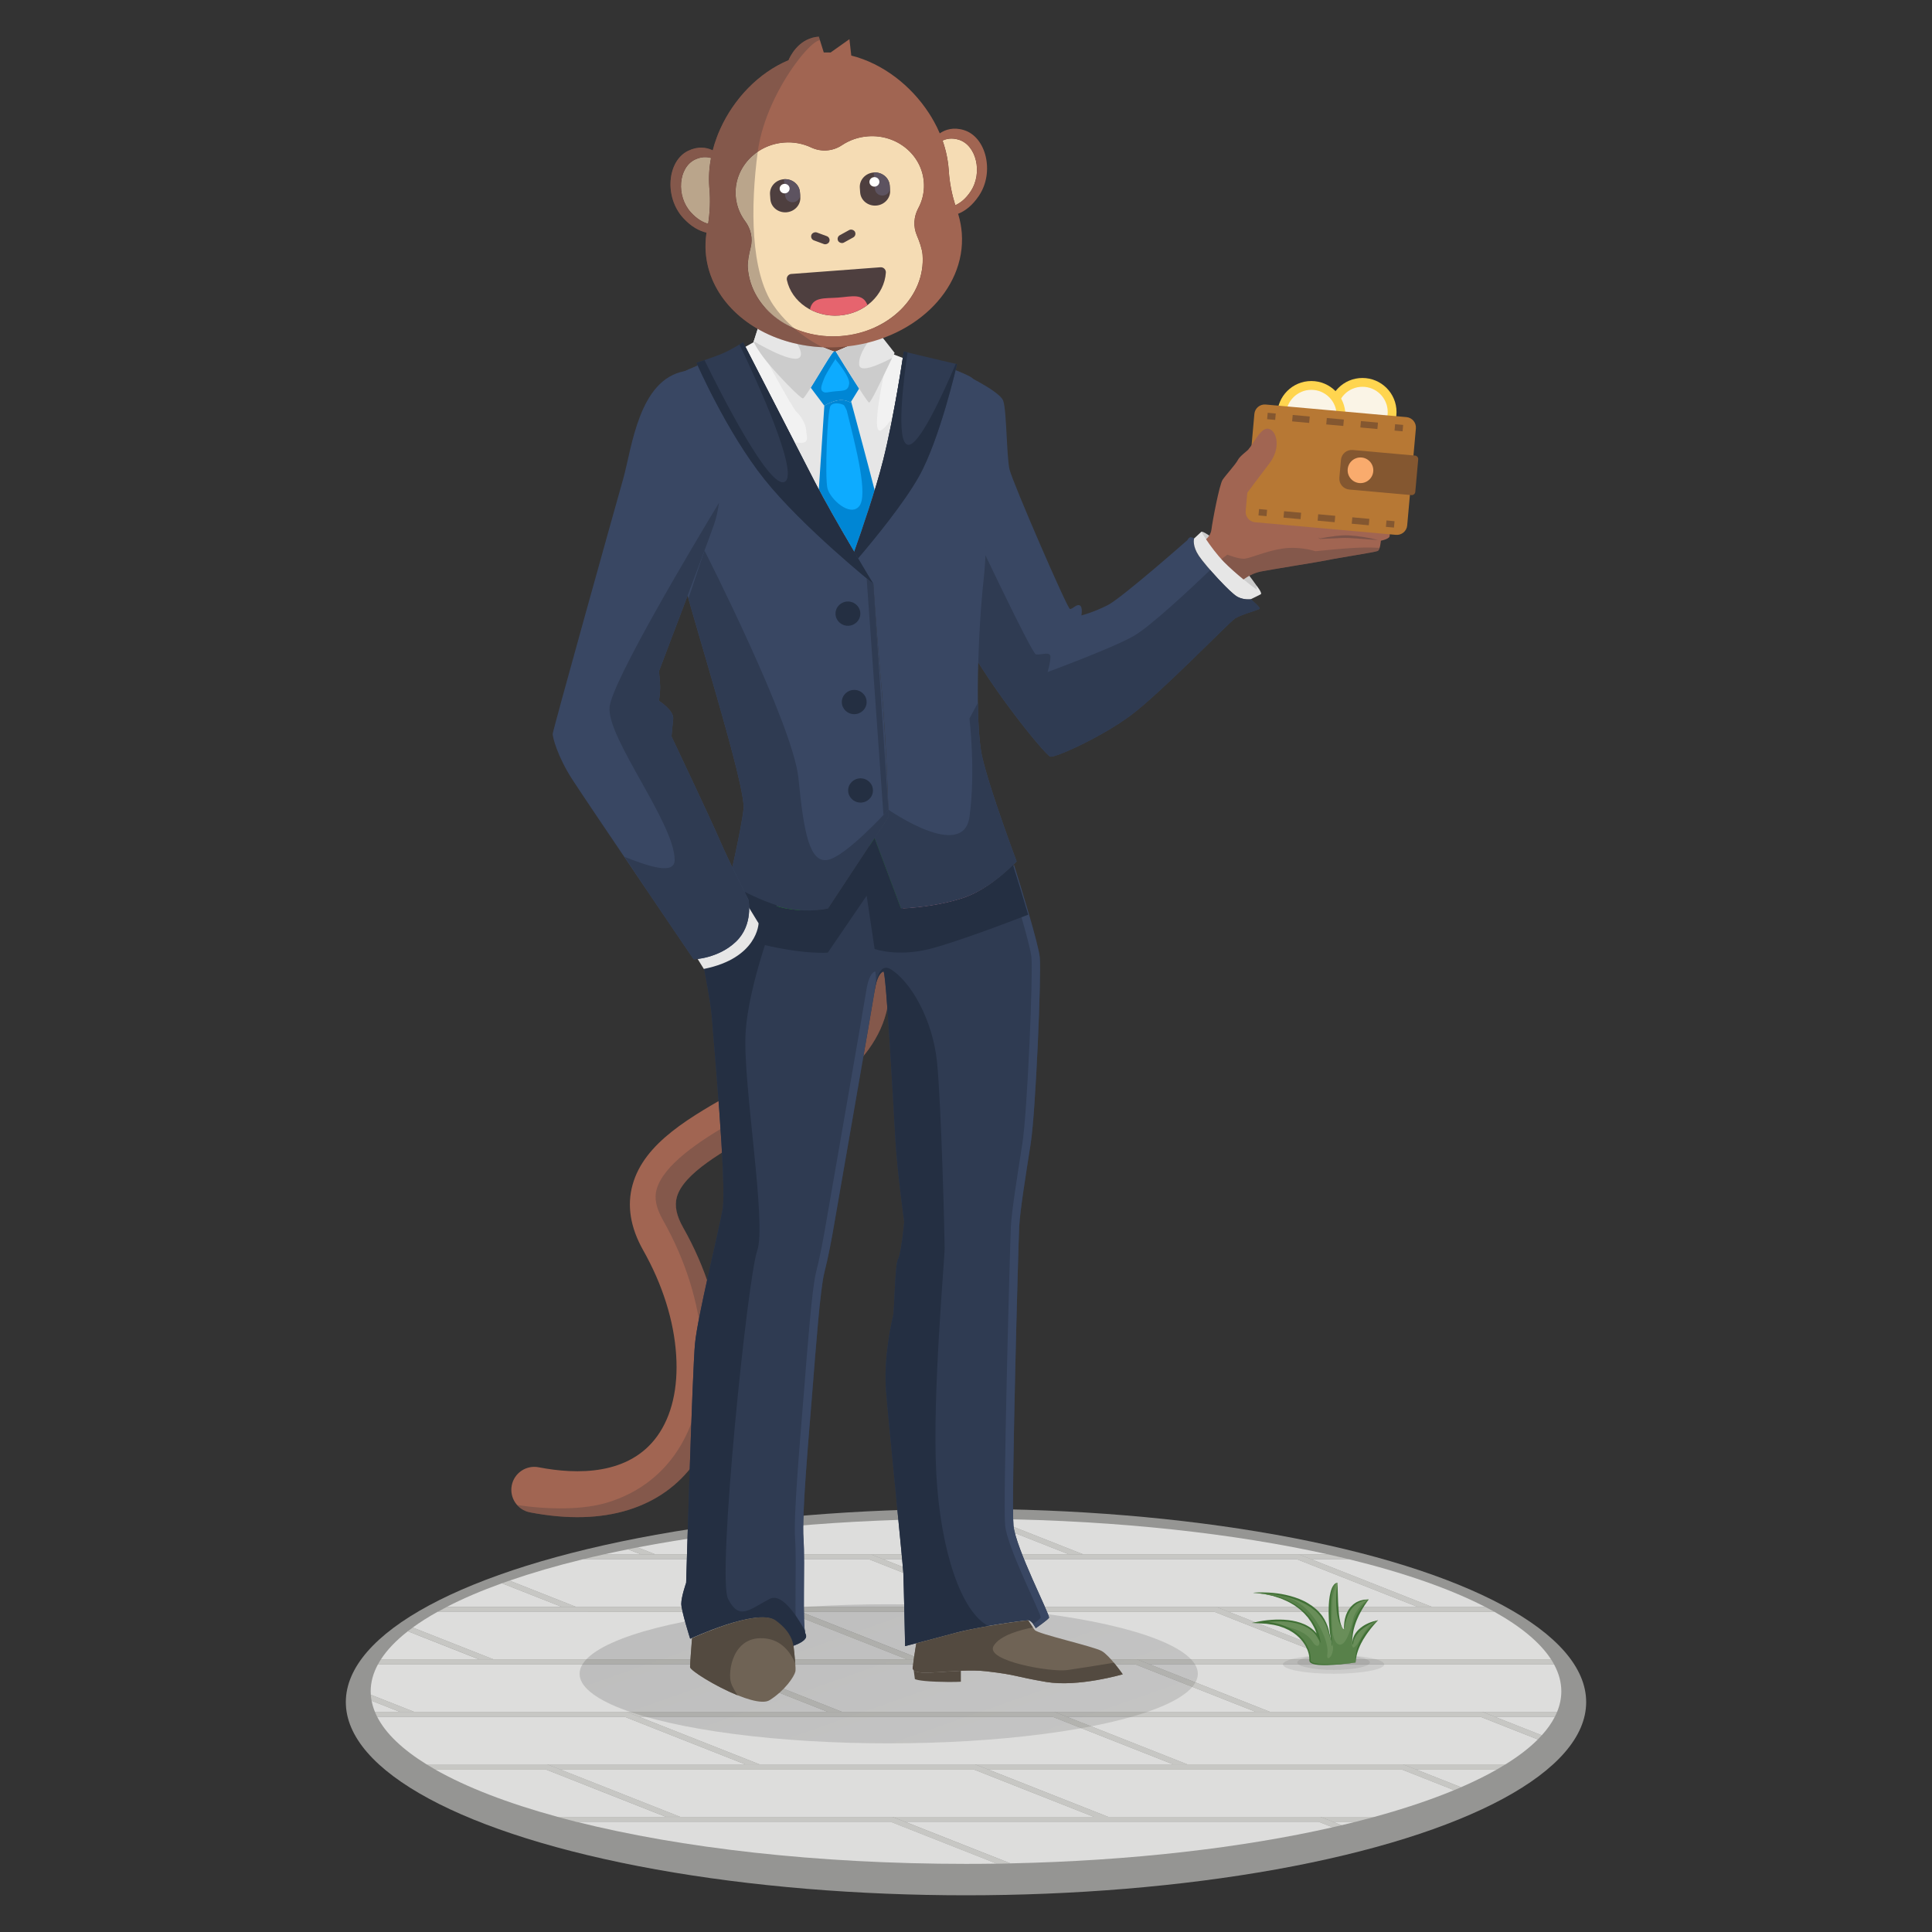 <?xml version="1.0" encoding="UTF-8"?><svg xmlns="http://www.w3.org/2000/svg" xmlns:xlink="http://www.w3.org/1999/xlink" viewBox="0 0 500 500"><rect x="0" y="0" width="500" height="500" fill="#333333" stroke="none"/><defs><style>.cls-1{fill:#959593;}.cls-2{fill:#fff;}.cls-3{fill:#394763;}.cls-4{fill:#0dabff;}.cls-5{fill:#faf4e6;}.cls-6{fill:#e6646e;}.cls-7{fill:#845730;}.cls-8,.cls-9,.cls-10{isolation:isolate;}.cls-11{fill:#698e59;}.cls-12,.cls-13{fill:#407035;}.cls-14{fill:#6f6355;}.cls-13{opacity:.4;}.cls-15{fill:#ff97b4;}.cls-16{fill:#242f42;}.cls-17{fill:#e6e6e6;}.cls-9{opacity:.35;}.cls-9,.cls-18,.cls-10{fill:#4e3f3f;}.cls-19{fill:#b77834;}.cls-20{fill:#5d5360;}.cls-21{fill:#ffd54f;}.cls-22{fill:#3a1616;}.cls-23{fill:#2f3b52;}.cls-24{fill:#f9ab6d;}.cls-25{fill:#a16552;}.cls-26{fill:#534a40;}.cls-27{fill:#ccc;}.cls-28{fill:#f5dcb4;}.cls-29{fill:#c7c7c4;}.cls-30{fill:#22b322;}.cls-31{fill:#794c3e;}.cls-32{fill:#0086d4;}.cls-33{fill:#353535;opacity:.1;}.cls-34{fill:url(#Naamloos_verloop_9);mix-blend-mode:multiply;opacity:.19;}.cls-35{fill:#f2f2f2;}.cls-36{fill:#dddddc;}.cls-10{opacity:.45;}</style><linearGradient id="Naamloos_verloop_9" x1="239.15" y1="459.17" x2="222.01" y2="410.48" gradientTransform="matrix(1, 0, 0, 1, 0, 0)" gradientUnits="userSpaceOnUse"><stop offset="0" stop-color="#575756"/><stop offset="1" stop-color="#3c3c3b"/></linearGradient></defs><g class="cls-8"><g id="Laag_1"><ellipse class="cls-1" cx="250" cy="440.5" rx="160.5" ry="50"/><g><polygon class="cls-36" points="293.78 430.72 241.69 430.72 237.97 430.72 237.97 430.72 186.75 430.72 217.94 443.03 272.88 443.03 324.97 443.03 293.78 430.72"/><polygon class="cls-36" points="263.08 417.14 259.36 417.14 207.27 417.14 238.46 429.44 290.55 429.44 294.27 429.44 345.49 429.44 314.3 417.14 263.08 417.14"/><polygon class="cls-36" points="366.87 415.86 335.68 403.55 283.6 403.55 279.87 403.55 228.65 403.55 232.66 405.13 259.84 415.86 366.87 415.86"/><path class="cls-36" d="M141.62,456.61h51.22l-16.73-6.6-14.46-5.71H97.61c2.21,4.34,6.58,8.47,12.77,12.31h31.23Z"/><path class="cls-36" d="M310.55,457.89h-54.94l31.19,12.31h68.92c7.65-2.09,14.55-4.41,20.6-6.91l-13.68-5.4h-52.09Z"/><polygon class="cls-36" points="251.88 457.89 199.8 457.89 196.08 457.89 144.85 457.89 159 463.47 176.04 470.2 227.27 470.2 230.99 470.2 283.07 470.2 251.88 457.89"/><path class="cls-36" d="M399.01,449.09c1.42-1.56,2.55-3.16,3.38-4.79h-15.52l12.14,4.79Z"/><path class="cls-36" d="M276.12,444.31l31.19,12.31h82.3c3.34-2.07,6.15-4.22,8.38-6.45l-14.84-5.86h-107.03Z"/><path class="cls-36" d="M290.03,471.47h-55.8l18.14,7.16,9.16,3.61c31.32-.67,60.03-4.05,83.35-9.34l-3.62-1.43h-51.22Z"/><path class="cls-36" d="M347.21,472.36c1.23-.29,2.44-.58,3.63-.88h-5.87l2.23,.88Z"/><path class="cls-36" d="M108.39,423.29l-2.85-1.12c-3,2.34-5.34,4.77-6.96,7.28h25.4l-15.59-6.15Z"/><path class="cls-36" d="M373.07,460.54l5.04,1.99c3.43-1.49,6.56-3.03,9.37-4.64h-21.12l6.72,2.65Z"/><path class="cls-36" d="M332.45,402.27h11.26c-24.2-5.38-54.06-8.73-86.56-9.16l23.21,9.16h52.09Z"/><path class="cls-36" d="M221.7,402.27h54.94l-23.31-9.2c-1.11,0-2.22-.01-3.33-.01-31.41,0-60.61,2.73-84.97,7.4l4.58,1.81h52.09Z"/><path class="cls-36" d="M162.54,400.96c-2.12,.42-4.21,.86-6.25,1.32h9.59l-3.34-1.32Z"/><path class="cls-36" d="M370.59,415.86h13.77c-9.11-4.69-21.06-8.86-35.18-12.31h-9.78l31.19,12.31Z"/><path class="cls-36" d="M348.73,430.72h-51.22l31.19,12.31h74.28c.71-1.74,1.09-3.51,1.09-5.31,0-2.38-.65-4.72-1.89-7h-53.45Z"/><path class="cls-36" d="M370.11,417.14h-52.08l31.19,12.31h52.2c-2.82-4.36-7.82-8.49-14.66-12.31h-16.64Z"/><path class="cls-36" d="M204.03,415.86h52.09l-24.76-9.77-6.43-2.54h-74.11c-6.86,1.67-13.2,3.52-18.96,5.51l17.23,6.8h54.94Z"/><path class="cls-36" d="M158.41,443.03h55.8l-31.19-12.31H97.82c-1.24,2.28-1.89,4.62-1.89,7,0,.3,.02,.59,.04,.88l11.22,4.43h51.22Z"/><path class="cls-36" d="M127.71,429.44h107.02l-9.56-3.77-21.63-8.54H113.25c-2.37,1.32-4.52,2.67-6.43,4.07l5.29,2.09,15.6,6.15Z"/><path class="cls-36" d="M230.5,471.47h-81.35c27.02,6.79,62.28,10.9,100.85,10.9,2.67,0,5.33-.02,7.96-.06l-5.31-2.1-22.15-8.74Z"/><path class="cls-36" d="M96.17,440.15c.18,.97,.47,1.93,.86,2.88h6.44l-7.3-2.88Z"/><path class="cls-36" d="M133.77,411.28l-3.88-1.53c-5.31,1.91-10.08,3.95-14.25,6.1h29.72l-11.59-4.57Z"/><path class="cls-36" d="M152.77,462.48l-11.64-4.59h-28.61c8.09,4.62,18.88,8.79,31.77,12.31h28.03l-19.55-7.71Z"/><polygon class="cls-36" points="252.36 456.61 303.59 456.61 282.52 448.3 272.4 444.3 221.17 444.3 217.45 444.3 165.37 444.3 189.75 453.92 196.56 456.61 248.65 456.61 252.36 456.61"/><path class="cls-29" d="M280.36,402.27h0l-23.21-9.16c-1.27-.02-2.54-.03-3.82-.04l23.31,9.2h3.72Z"/><polygon class="cls-29" points="169.61 402.27 165.03 400.47 165.03 400.47 169.61 402.27 169.61 402.27"/><path class="cls-29" d="M169.61,402.27l-4.58-1.81c-.83,.16-1.66,.32-2.49,.49l3.34,1.32h3.72Z"/><rect class="cls-29" x="351.28" y="392.94" width="0" height="33.53" transform="translate(-158.77 586.08) rotate(-68.47)"/><path class="cls-29" d="M370.59,415.86h0l-31.19-12.31h9.78c-1.79-.44-3.62-.86-5.48-1.28h-7.54l34.43,13.59Z"/><polygon class="cls-29" points="314.79 415.86 370.59 415.86 336.17 402.27 332.45 402.27 280.36 402.27 280.36 402.27 276.64 402.27 225.42 402.27 228.65 403.55 279.87 403.55 283.6 403.55 335.68 403.55 335.68 403.55 366.87 415.86 366.87 415.86 259.84 415.86 232.66 405.13 259.84 415.86 311.07 415.86 314.79 415.86"/><polygon class="cls-29" points="231.36 406.09 256.12 415.86 256.12 415.86 231.36 406.09"/><polygon class="cls-29" points="149.09 415.86 131.86 409.06 131.86 409.06 149.08 415.86 149.09 415.86"/><polygon class="cls-29" points="145.36 415.86 145.37 415.86 133.77 411.28 145.36 415.86"/><path class="cls-29" d="M169.12,403.55h55.81l6.43,2.54,24.76,9.77h3.72l-27.18-10.73-4.01-1.58-3.23-1.28h-69.12c-1.86,.41-3.68,.84-5.48,1.28h18.3Z"/><path class="cls-29" d="M145.37,415.86h3.72l-17.23-6.8c-.66,.23-1.32,.46-1.96,.69l3.88,1.53,11.59,4.57Z"/><rect class="cls-29" x="329.89" y="406.53" width="0" height="33.53" transform="translate(-184.94 574.77) rotate(-68.46)"/><path class="cls-29" d="M314.79,415.86l34.42,13.58h0l-31.19-12.31h68.72c-.77-.43-1.57-.85-2.38-1.28h-69.58Z"/><polygon class="cls-29" points="207.27 417.14 259.36 417.14 263.08 417.14 314.3 417.14 314.3 417.14 345.49 429.44 349.21 429.44 314.79 415.86 311.07 415.86 259.84 415.86 204.04 415.86 238.46 429.44 238.46 429.44 207.27 417.14"/><polygon class="cls-29" points="225.18 425.67 234.73 429.44 234.74 429.44 225.18 425.67"/><polygon class="cls-29" points="127.71 429.44 127.71 429.44 112.11 423.29 127.71 429.44"/><polygon class="cls-29" points="123.99 429.44 123.99 429.44 108.39 423.29 123.99 429.44"/><path class="cls-29" d="M152.32,417.14h51.22l21.63,8.54,9.56,3.77h3.72l-34.42-13.58H115.64c-.82,.42-1.62,.85-2.39,1.28h39.07Z"/><path class="cls-29" d="M123.99,429.44h3.72l-15.59-6.15-5.29-2.09c-.44,.32-.86,.64-1.28,.96l2.85,1.12,15.6,6.15Z"/><polygon class="cls-29" points="328.7 443.03 379.92 443.03 383.64 443.03 402.97 443.03 402.97 443.03 328.69 443.03 328.7 443.03"/><path class="cls-29" d="M349.21,429.44h-54.94l3.24,1.28h104.67c-.23-.43-.49-.85-.76-1.28h-52.2Z"/><polygon class="cls-29" points="186.75 430.72 237.97 430.72 237.97 430.72 241.69 430.72 293.78 430.72 324.97 443.03 272.88 443.03 272.89 443.03 328.7 443.03 328.69 443.03 297.51 430.72 294.27 429.44 290.55 429.44 238.46 429.44 238.46 429.44 234.74 429.44 234.73 429.44 183.51 429.44 217.94 443.03 217.94 443.03 186.75 430.72"/><path class="cls-29" d="M130.95,430.72h52.08l31.19,12.31h3.72l-34.43-13.59H98.59c-.27,.42-.53,.85-.76,1.28h33.12Z"/><path class="cls-29" d="M107.19,443.03h0l-11.22-4.43c.03,.52,.1,1.03,.19,1.54l7.3,2.88h3.72Z"/><polygon class="cls-29" points="383.15 444.31 397.99 450.16 397.99 450.16 383.15 444.31 383.15 444.31"/><path class="cls-29" d="M399.01,449.09h0l-12.14-4.79h15.52c.22-.42,.41-.85,.58-1.28h-19.33l15.37,6.06Z"/><polygon class="cls-29" points="272.4 444.3 282.52 448.3 272.4 444.3 272.4 444.3"/><path class="cls-29" d="M383.64,443.03h-110.75l34.42,13.58h0l-31.19-12.31h107.03l14.84,5.86c.35-.35,.69-.71,1.02-1.07l-15.37-6.06Z"/><polygon class="cls-29" points="161.65 444.3 176.11 450.01 161.65 444.3 161.65 444.3"/><polygon class="cls-29" points="217.45 444.3 221.17 444.3 272.4 444.3 272.4 444.3 282.52 448.3 303.59 456.61 307.31 456.61 272.89 443.03 272.88 443.03 217.94 443.03 217.94 443.03 214.22 443.03 162.14 443.03 189.75 453.92 165.37 444.3 217.45 444.3"/><path class="cls-29" d="M110.43,444.3h51.22l14.46,5.71,16.73,6.6h3.72l-6.81-2.69-27.61-10.9H97.03c.17,.43,.37,.85,.58,1.28h12.82Z"/><path class="cls-29" d="M373.07,460.54l-6.72-2.65h21.12c.74-.42,1.45-.85,2.14-1.28h-26.5l9.95,3.93Z"/><path class="cls-29" d="M363.12,456.61h-110.76l34.43,13.59h0l-31.19-12.31h107.03l13.68,5.4c.61-.25,1.21-.5,1.8-.76l-5.04-1.99-9.95-3.93Z"/><polygon class="cls-29" points="141.13 457.89 152.77 462.48 141.13 457.89 141.13 457.89"/><polygon class="cls-29" points="196.08 457.89 199.8 457.89 251.88 457.89 283.07 470.2 286.79 470.2 252.36 456.61 248.65 456.61 196.56 456.61 196.56 456.61 192.84 456.61 141.62 456.61 159 463.47 144.85 457.89 196.08 457.89"/><path class="cls-29" d="M141.13,457.89l11.64,4.59,19.55,7.71h3.72l-17.05-6.73-17.38-6.86h-31.23c.69,.43,1.4,.85,2.14,1.28h28.61Z"/><path class="cls-29" d="M347.21,472.36h0l-2.23-.88h5.87c1.65-.42,3.27-.84,4.87-1.28h-13.97l5.47,2.16Z"/><polygon class="cls-29" points="230.5 471.47 230.5 471.47 252.65 480.22 230.5 471.47"/><path class="cls-29" d="M341.74,470.2h-110.75l21.37,8.43-18.14-7.16h107.03l3.62,1.43c.79-.18,1.57-.36,2.34-.54l-5.47-2.16Z"/><path class="cls-29" d="M261.52,482.25l-9.16-3.61-21.37-8.43h-86.7c1.59,.43,3.21,.86,4.86,1.28h81.35l22.15,8.74,5.31,2.1c1.19-.02,2.37-.04,3.56-.07Z"/></g><g><g><path class="cls-33" d="M358.24,430.74c0,1.34-5.87,2.43-13.11,2.43s-13.11-1.09-13.11-2.43,5.87-2.43,13.11-2.43,13.11,1.09,13.11,2.43Z"/><path class="cls-33" d="M354.53,430.24c0,1.07-4.21,1.93-9.4,1.93s-9.4-.87-9.4-1.93,4.21-1.93,9.4-1.93,9.4,.87,9.4,1.93Z"/><path class="cls-11" d="M339,429.65c.26-2.73-2.42-9.56-13.11-9.79,0,0,11.91-2.58,15.45,4.22,0,0-1.62-11-17.02-11.87,0,0,16.44-1.06,19.42,9.59,.78,2.8,1.01,4.12,1.01,4.12,0,0-2.15-15.73,1.41-16.32,0,0-.85,10.57,1.77,12.21,0,0-.33-7.46,6.29-7.88,0,0-5.23,5.46-4.12,11.58,0,0-.47-4.08,6.55-6.21,0,0-6.08,5.1-5.83,10.96,0,0-12.02,1.63-11.81-.61Z"/><path class="cls-12" d="M350.81,430.26c-2.51,.35-5.04,.63-7.59,.68-.64,0-1.28,0-1.91-.05-.64-.06-1.28-.13-1.9-.43-.15-.08-.3-.19-.42-.34-.05-.09-.1-.18-.12-.27,0-.11-.02-.2-.02-.27v-.48l-.04-.45c-.08-.61-.25-1.21-.5-1.78-.24-.57-.53-1.13-.89-1.63-.34-.52-.76-.99-1.19-1.43-.23-.21-.45-.43-.69-.63l-.74-.56c-.25-.18-.53-.33-.79-.49-.26-.17-.54-.31-.83-.44-.28-.13-.56-.27-.85-.39l-.89-.31c-.58-.23-1.21-.32-1.81-.48-.61-.11-1.24-.19-1.86-.28l-1.88-.11-1.95-.11,1.9-.38c1.42-.28,2.85-.43,4.29-.48,1.44-.04,2.88,.03,4.31,.28,1.42,.26,2.83,.68,4.09,1.43,.32,.18,.62,.39,.91,.61,.29,.22,.56,.47,.82,.73,.25,.27,.5,.54,.7,.85,.23,.29,.4,.62,.58,.93l-.43,.14c-.08-.43-.19-.88-.35-1.31-.13-.44-.33-.85-.5-1.28-.21-.41-.39-.83-.64-1.22-.23-.4-.47-.79-.75-1.15l-.4-.56-.46-.52-.46-.52c-.16-.16-.34-.31-.5-.47-.34-.31-.66-.64-1.05-.9-.37-.27-.73-.56-1.12-.81l-1.2-.69c-.39-.24-.84-.39-1.25-.59-.42-.18-.84-.4-1.29-.52l-1.32-.43c-.44-.17-.9-.22-1.35-.33l-1.36-.29-2.77-.33,2.78,.24,1.38,.25c.46,.1,.93,.14,1.37,.29l1.35,.39c.46,.11,.88,.32,1.31,.49,.43,.19,.88,.33,1.29,.57l1.23,.69c.4,.24,.77,.54,1.16,.8,.4,.26,.73,.59,1.09,.9,.18,.16,.36,.31,.53,.47l.48,.52,.48,.52,.43,.56c.3,.37,.55,.77,.8,1.17,.26,.39,.45,.83,.68,1.24,.19,.43,.39,.87,.53,1.32,.16,.45,.28,.9,.38,1.39l.25,1.26-.67-1.12c-.18-.29-.34-.6-.55-.87-.19-.29-.43-.54-.66-.79-.25-.24-.5-.48-.78-.68-.27-.21-.56-.41-.86-.58-1.2-.7-2.56-1.11-3.94-1.35-1.38-.24-2.8-.3-4.21-.25-1.41,.04-2.82,.18-4.2,.45l-.05-.49,1.92,.12c.63,.1,1.27,.18,1.9,.3,.62,.17,1.26,.26,1.86,.5l.91,.32c.3,.12,.59,.27,.88,.41,.3,.13,.58,.28,.85,.46,.27,.17,.56,.32,.82,.52l.77,.59c.25,.21,.47,.44,.71,.67,.45,.46,.87,.96,1.22,1.51,.36,.54,.66,1.12,.9,1.72,.24,.6,.41,1.23,.49,1.88l.04,.5v.48c-.02,.18,0,.25,.06,.36,.08,.1,.19,.18,.31,.25,.53,.26,1.17,.35,1.79,.42,.63,.06,1.26,.09,1.89,.1,2.53,.02,5.07-.18,7.59-.46Z"/><path class="cls-12" d="M356.64,419.3s-.14,.15-.37,.4c-.24,.25-.56,.64-.95,1.09-.38,.46-.82,1-1.25,1.6-.23,.29-.43,.62-.65,.94-.22,.32-.42,.66-.63,.99-.19,.34-.39,.68-.56,1.03-.15,.35-.35,.68-.47,1.03-.12,.35-.29,.67-.37,.99-.09,.32-.21,.63-.26,.92-.05,.29-.11,.55-.17,.79-.04,.24-.05,.45-.07,.62-.04,.35-.06,.55-.06,.55,0,0-.01-.2-.04-.55,0-.18-.03-.39-.02-.64,.02-.24,.04-.52,.07-.83,.03-.31,.12-.62,.19-.97,.06-.35,.2-.69,.31-1.05,.11-.37,.29-.72,.45-1.09,.17-.36,.37-.71,.56-1.07,.22-.34,.43-.69,.66-1.01,.23-.32,.46-.64,.71-.93,.47-.59,.98-1.09,1.4-1.52,.87-.84,1.54-1.29,1.54-1.29Z"/><path class="cls-12" d="M350,424.91c.06,.2,.11,.4,.16,.6l-.13,.02c-.06-.42-.03-.84,.07-1.24,.08-.41,.26-.8,.44-1.17l.33-.53,.39-.49c.29-.3,.57-.61,.91-.85,.32-.27,.67-.48,1.02-.7,.17-.11,.37-.19,.55-.29,.18-.09,.37-.18,.56-.26l.58-.21c.19-.06,.38-.14,.58-.19,.4-.09,.79-.2,1.19-.28-.36,.18-.74,.34-1.1,.5l-1.07,.54-.51,.3c-.17,.1-.35,.19-.51,.3-.32,.23-.66,.43-.95,.69-.15,.13-.31,.24-.44,.38-.14,.14-.29,.27-.42,.41l-.38,.44-.33,.47c-.2,.33-.39,.67-.51,1.04-.13,.36-.23,.75-.25,1.14l-.13,.02c-.01-.2-.02-.41-.02-.62Z"/><path class="cls-12" d="M354.21,413.93s-.46,.61-1.07,1.55c-.31,.47-.64,1.04-.98,1.65-.34,.61-.67,1.28-.95,1.97-.13,.35-.3,.68-.4,1.03-.11,.35-.24,.68-.32,1.02-.09,.34-.19,.66-.24,.98-.05,.31-.13,.61-.15,.89-.02,.28-.06,.53-.09,.76,0,.23,0,.43-.01,.59-.01,.33-.02,.52-.02,.52,0,0-.03-.19-.08-.52-.02-.17-.05-.37-.08-.6,0-.23-.02-.5-.01-.78-.01-.29,.03-.6,.06-.93,.02-.33,.08-.67,.16-1.03,.07-.36,.17-.71,.29-1.07,.1-.37,.26-.72,.39-1.08,.3-.71,.65-1.39,1.04-2,.37-.61,.78-1.14,1.14-1.59,.72-.89,1.31-1.38,1.31-1.38Z"/><path class="cls-12" d="M347.5,421.44c.14,.13,.3,.24,.45,.33l-.08,.05c-.05-.47-.06-.95-.01-1.42,.03-.48,.1-.95,.2-1.42,.05-.24,.12-.47,.19-.69,.06-.23,.15-.46,.25-.68,.1-.22,.19-.45,.32-.65,.13-.21,.22-.43,.38-.62,.15-.19,.3-.39,.45-.57l.53-.51c.18-.17,.4-.28,.59-.43,.19-.15,.42-.25,.64-.34,.23-.09,.44-.21,.67-.27l.7-.17c.23-.06,.47-.06,.71-.08,.24-.01,.47-.02,.71-.03-.23,.06-.46,.11-.69,.16-.23,.05-.46,.08-.67,.18l-.65,.23c-.22,.08-.4,.21-.61,.31l-.3,.16-.27,.2c-.17,.14-.37,.26-.53,.42l-.47,.48c-.14,.17-.27,.36-.41,.54-.14,.17-.24,.38-.36,.57-.12,.19-.21,.4-.31,.6-.1,.2-.19,.41-.26,.63-.08,.21-.16,.43-.22,.65-.14,.44-.25,.89-.33,1.34-.07,.46-.15,.92-.18,1.38v.11l-.08-.06c-.16-.13-.28-.27-.39-.42Z"/><path class="cls-12" d="M346.14,409.74s.03,.75,.06,1.87c.02,.56,.03,1.21,.06,1.91,.03,.7,.04,1.44,.1,2.18,.03,.74,.11,1.48,.18,2.17,.09,.68,.17,1.33,.31,1.86,.08,.26,.12,.52,.2,.72,.08,.21,.13,.4,.21,.54,.16,.29,.25,.45,.25,.45,0,0-.12-.14-.33-.4-.11-.13-.19-.31-.31-.52-.13-.2-.2-.45-.31-.72-.11-.27-.17-.57-.27-.88-.08-.32-.15-.65-.22-1-.05-.35-.12-.71-.15-1.08-.04-.37-.08-.75-.09-1.12-.04-.75-.05-1.5-.03-2.21,.01-.7,.07-1.36,.11-1.92,.1-1.12,.24-1.86,.24-1.86Z"/><path class="cls-12" d="M344.56,425.03l.24,.88-.11,.02c-.27-1.4-.44-2.81-.6-4.23-.14-1.42-.23-2.84-.24-4.27,0-1.43,.03-2.86,.27-4.28,.06-.35,.13-.71,.22-1.06,.09-.35,.19-.7,.33-1.03,.13-.34,.33-.65,.56-.94,.25-.27,.57-.49,.93-.53h.01l-.02,.15v-.14h.01c-.35,.11-.61,.34-.82,.61-.19,.29-.34,.6-.43,.94-.11,.33-.19,.67-.25,1.01-.07,.34-.11,.69-.15,1.04-.14,1.4-.16,2.81-.14,4.22,.02,1.41,.08,2.83,.16,4.24,.06,1.42,.18,2.83,.27,4.25l-.11,.02-.13-.9Z"/><path class="cls-12" d="M324.32,412.21s1.66-.2,4.17-.04c1.25,.08,2.71,.23,4.25,.58,1.54,.34,3.16,.84,4.68,1.58,.76,.37,1.48,.82,2.17,1.3,.66,.51,1.3,1.03,1.83,1.63,.28,.28,.51,.61,.75,.9,.21,.32,.42,.63,.6,.94,.35,.64,.63,1.27,.84,1.87,.09,.3,.19,.59,.26,.87,.06,.28,.12,.54,.17,.79,.11,.5,.2,.93,.28,1.29,.15,.71,.23,1.12,.23,1.12,0,0-.12-.4-.33-1.1-.1-.35-.23-.77-.37-1.26-.14-.49-.3-1.03-.52-1.61-.22-.57-.52-1.17-.88-1.77-.38-.59-.83-1.18-1.36-1.73-.51-.57-1.14-1.06-1.78-1.54-.67-.45-1.37-.88-2.11-1.22-1.47-.73-3.05-1.25-4.55-1.6-1.51-.36-2.94-.6-4.18-.73-2.47-.28-4.15-.25-4.15-.25Z"/></g><path class="cls-13" d="M339,429.65c-.21,2.23,11.81,.61,11.81,.61-.25-5.86,5.83-10.96,5.83-10.96-2.34,.94-3.76,3.4-4.79,5.22-1.03,1.82-1.74,2.31-1.9,1.4-.15-.84-.14-1.62,0-2.34,.1-5.29,4.27-9.64,4.27-9.64-.03,0-.05,0-.08,0-1.68,.9-3.54,3.3-3.92,4.98-.6,2.63-2.07,7.88-4.08,6.48-2.01-1.4-1.36-8.4-1.36-10.68,0-1.74,.73-4.04,1.08-5.02-2.46,1.11-1.74,10.48-1.32,14.45,.14,.59,.25,1.09,.35,1.45,.65,2.52-1.8,5.18-1.36,2.31,.44-2.87-2.61-9.98-7.56-13.16-3.13-2.01-8.13-2.46-11.38-2.52,15.16,.98,16.76,11.85,16.76,11.85-.11-.21-.22-.4-.34-.59,1.05,2.32-.02,3.51-1.45,1.21-1.37-2.2-4.86-3.55-9.14-4.26,6.95,1.73,8.81,6.93,8.59,9.22Z"/></g></g><g id="Laag_2"><ellipse class="cls-34" cx="230" cy="433.18" rx="80" ry="18"/><g><g><path class="cls-25" d="M229.95,251.8c-.42-3.15-1.36-6.4-2.82-9.74-1.32-3.01-4.82-4.38-7.83-3.06-3.01,1.32-4.38,4.82-3.06,7.83,3.42,7.81,2.68,13.65-2.47,19.54-5.16,5.91-13.97,10.83-22.48,15.59-12.61,7.05-24.52,13.71-27.57,24.63-1.51,5.38-.59,11.08,2.72,16.95,5.02,8.88,7.98,18.26,8.55,27.14,.56,8.5-1.14,15.76-4.89,20.98-7.31,10.16-20.73,10-30.7,8.07-3.22-.62-6.34,1.48-6.96,4.7-.62,3.22,1.48,6.34,4.7,6.96,9.63,1.86,18.22,1.65,25.53-.64,7.13-2.23,12.87-6.32,17.08-12.16,5.39-7.49,7.84-17.41,7.11-28.7-.69-10.65-4.18-21.79-10.07-32.21-1.73-3.05-2.26-5.63-1.62-7.89,1.73-6.16,12-11.91,21.93-17.46,9.39-5.25,19.11-10.69,25.62-18.15,5.89-6.74,8.3-14.24,7.22-22.39Z"/><path class="cls-9" d="M137.15,391.39c-1.33-.26-2.46-.94-3.3-1.88,8.28,1.21,17.12,1.29,23.58-.73,7.13-2.23,12.87-6.32,17.08-12.16,5.39-7.49,7.84-17.41,7.11-28.7-.69-10.65-4.18-21.79-10.07-32.21-1.73-3.05-2.26-5.63-1.62-7.89,1.73-6.16,10.6-12.39,20.54-17.94,9.39-5.25,19.11-10.69,25.62-18.15,5.89-6.74,8.3-14.24,7.22-22.39-.42-3.15-1.36-6.4-2.82-9.74-.13-.31-.3-.59-.47-.86,2.83-.84,5.91,.54,7.12,3.31,1.46,3.34,2.4,6.59,2.82,9.74,1.08,8.15-1.34,15.65-7.22,22.39-6.52,7.46-16.23,12.89-25.62,18.15-9.93,5.56-20.21,11.3-21.93,17.46-.63,2.26-.1,4.84,1.62,7.89,5.89,10.42,9.37,21.56,10.07,32.21,.74,11.29-1.72,21.21-7.11,28.7-4.2,5.84-9.95,9.93-17.08,12.16-7.32,2.29-15.91,2.5-25.53,.64Z"/><rect class="cls-31" x="203.31" y="84.08" width="23.13" height="9.91" transform="translate(429.75 178.07) rotate(-180)"/><path class="cls-27" d="M325.06,151.36c-6.34-9.07-13.6-14.25-14.17-13.73s3.13,8.58,13.68,15.1l1.1,.31-.61-1.68Z"/><path class="cls-3" d="M249.55,103.55s.54-5.42-.16-6.72c-.17-.32-.8-.22-1.9-.96h0s11.24,5.18,12.15,7.87c.91,2.69,.84,14.4,1.63,17.75,.79,3.36,14.94,35.98,15.62,36.1s1.66-1.31,2.53-.93c.87,.38,.45,2.61,.45,2.61,0,0,3.21-.81,6.86-2.69,3.65-1.88,20.56-16.79,20.56-16.79,0,0,.45-.84,.91-.76s.83,.26,.83,.26c0,0-.58,1.85,1.21,4.53,1.8,2.67,8.25,9.74,10.02,10.63,1.78,.89,3.42,.61,3.42,.61,0,0,2.59,2.19,2.3,2.48-.29,.29-4.88,1.54-6.35,2.49-1.47,.94-19.12,19.18-26.86,24.98-7.74,5.8-19.61,11.05-20.92,10.81s-18.59-21.52-23.99-34.2c-2.16-5.07-4.16-8.74-5.8-11.34,.13-.46,.27-.91,.4-1.35,3.7-12.21,5.92-27.9,7.07-45.39Z"/><path class="cls-17" d="M320.28,154.46c-1.78-.89-8.23-7.96-10.02-10.63-1.65-2.46-1.3-4.2-1.23-4.47l1.86-1.72s2.76,4.59,5.88,7.77c3.11,3.18,8.44,7.28,8.47,7.11s-.18-1.15-.18-1.15c0,0,1.72,2.12,1.23,2.42-.23,.14-1.42,.72-2.62,1.3-.2,.03-1.72,.22-3.38-.61Z"/><path class="cls-25" d="M312.13,139.56c.47-.42,1.24-1.27,1.4-2.57,.22-1.9,2.03-11.57,2.89-12.84,.86-1.27,3.22-3.78,3.97-5.15,.74-1.38,3.13-2.59,3.96-4.16,.83-1.58,1.86-4.54,2.38-4.49,.52,.05,3.04,2.87,2.98,5.31-.06,2.45-1.73,5.47-2.81,6.52-1.08,1.06-2.26,2.66-1.97,3.7,.29,1.04,12.41-.46,15.92-1.05,3.51-.58,11.39,2.11,12.81,3.06,1.41,.94,1.81,2.39,1.81,2.39,0,0,3.34,.34,4.68,1.87,1.35,1.53-1.02,3.31-1.02,3.31,0,0,.93,3.01,.36,3.6-.57,.59-2.12,.87-2.12,.87,0,0-.17,2.34-.81,2.66-.63,.32-10.77,1.87-12.71,2.31-1.93,.43-14.4,2.39-17.52,3-1.9,.37-3.52,1.34-4.51,2.05-1.66-1.36-3.59-3.04-5.05-4.53-1.83-1.87-3.54-4.22-4.63-5.85Z"/><g><path class="cls-10" d="M345.36,138.74c1.25-.13,2.52-.26,3.8-.18,2.53,.16,5.02,.57,7.47,1.19-2.52-.12-5.02-.39-7.5-.51-1.23-.07-2.47,.02-3.72,.08l-3.76,.16h-.05l-.51-.42,.56,.29c1.23-.26,2.47-.43,3.72-.59Z"/><path class="cls-10" d="M349.19,133.79c3.21,.03,6.36,.67,9.35,1.68-3.12-.52-6.24-1.01-9.35-1.01-3.11,.07-6.25,.44-9.37,.87h-.05l-.37-.47,.42,.36c3.04-.85,6.18-1.38,9.37-1.44Z"/><path class="cls-10" d="M342.26,130.08l-4.15,.3c1.34-.36,2.71-.62,4.09-.82,1.37-.22,2.81-.27,4.2-.18,2.78,.17,5.53,.49,8.27,1.01-2.78,0-5.55-.19-8.31-.34-1.38-.1-2.72-.07-4.1,.02Z"/></g><path class="cls-9" d="M317.65,143.54s2.97,1.22,4.54,1.04c1.56-.18,5.56-2,9.79-2.62,4.24-.62,8.13,.59,8.44,.7,0,0,7.48-.8,11.56-.93,1.96-.06,3.72-.02,5.04,.05-.12,.38-.27,.7-.47,.8-.63,.32-10.77,1.87-12.71,2.31-1.93,.43-14.4,2.39-17.52,3-1.9,.37-3.52,1.34-4.51,2.05-1.66-1.36-3.59-3.04-5.05-4.53-.22-.23-.43-.48-.65-.72l1.54-1.15Z"/><path class="cls-23" d="M247.88,161.63c-2.16-5.07-4.16-8.74-5.8-11.34,.13-.46,.27-.91,.4-1.35,1.94-6.42,3.47-13.8,4.66-21.89,5.61,11.95,19.89,42.14,20.97,42.31,1.34,.22,3.76-.93,3.74,.67-.02,1.59-.73,3.89-.73,3.89,0,0,16.3-5.99,22.15-9.25,4.34-2.43,14.81-12.25,19.93-17.15,2.58,2.97,5.88,6.35,7.08,6.95,1.78,.89,3.42,.61,3.42,.61,0,0,2.59,2.19,2.3,2.48-.29,.29-4.88,1.54-6.35,2.49-1.47,.94-19.12,19.18-26.86,24.98-7.74,5.8-19.61,11.05-20.92,10.81s-18.59-21.52-23.99-34.2Z"/><path class="cls-35" d="M192.91,89.75l2.07-1.16,2.86-8.59,14.87,10.97h3.61l10.31-4.43,4.73,5.22,2.3,.88c-.69,4.48-2.72,17.08-5.12,26.59-1.97,7.79-5.38,17.76-7.45,23.61-3.31-5.6-7.53-12.92-10.23-18.18-4.36-8.5-15.27-29.72-17.94-34.9Z"/><path class="cls-17" d="M208.63,111.42c0-1.68-1.63-4.15-2.53-4.86-.91-.71-8.73-15.23-8.73-15.23l17.9,7.98,14.7-7.98s-4.5,18.93-2.51,20.08c.62,.36,1.96-1.11,3.51-3.3-.73,3.75-1.56,7.64-2.43,11.11-1.97,7.79-5.38,17.76-7.45,23.61-3.31-5.6-7.53-12.92-10.23-18.18-1.3-2.53-3.18-6.19-5.25-10.22,4.46,.93,3.03-1.56,3.03-3.01Z"/><path class="cls-3" d="M226.02,151.1s-15.98-21.25-23.17-33.23c-7.18-11.98-13.27-26.9-13.27-26.9,0,0-16.38,6.1-17.08,7.91-.69,1.81-4.17,19.67,1.62,41.6,5.79,21.93,19,63.08,18.3,68.95-.69,5.88-3.94,19.6-3.94,19.6,0,0,8.8,4.97,15.06,6.1,6.25,1.13,10.76,0,10.76,0l15.65-23.74s-.46-18.24-1.85-33.84c-1.39-15.6-2.09-26.45-2.09-26.45Z"/><path class="cls-3" d="M228.11,177.56c-1.39-15.6-2.09-26.45-2.09-26.45,0,0-2.02-2.69-4.94-6.68,2.7-5.04,7.89-14.8,11.2-21.58,4.63-9.5,6.8-30.07,6.8-30.07,0,0,11.73,4.01,12.66,5.17,.93,1.16,1.39,6.58,1.39,6.58,2.08,17.41,2.78,33.23,1.39,45.89-1.39,12.66-2.29,36.85-.33,45.44,1.96,8.59,8.91,27.06,8.91,27.06,0,0-6.26,7.01-13.9,9.49-7.64,2.49-15.99,2.71-15.99,2.71l-6.85-18.26,3.61-5.48s-.46-18.24-1.85-33.84Z"/><path class="cls-23" d="M177.58,409.62s1.61-54.96,2.3-61.97c.69-7.01,5.98-28.35,7.13-34.56,1.15-6.22-2.51-45.62-2.74-49.47-.23-3.84-2.3-14.24-2.3-14.24,0,0,3.65-13.09,8.67-19.63,2.67,1.42,8.88,4.52,13.62,5.39,6.21,1.13,10.68,0,10.68,0l15.53-23.74-3.58,5.48,6.8,18.26s8.28-.23,15.86-2.71c5.88-1.93,10.92-6.56,12.89-8.55,1.95,6.24,6.29,20.4,6.65,23.81,.46,4.41-1.05,39.97-2.32,48.11-1.26,8.14-2.76,17.3-2.99,21.59-.23,4.29-2.07,71.55-1.49,77.43,.57,5.88,9.54,23.29,9.2,23.85-.34,.57-3.43,2.71-3.43,2.71,0,0-1.05-2.03-1.97-2.03s-12.76,1.58-18.62,3.17c-5.86,1.58-13.22,3.5-13.22,3.5,0,0-.35-16.39-.46-18.88-.12-2.49-3.79-38.77-4.48-47.25-.69-8.48,1.49-17.93,1.84-19.4,.35-1.47,.46-13.34,1.26-14.58,.81-1.24,1.61-9.65,1.61-9.65,0,0-1.83-13.25-2.29-21.39-.46-8.14-2.4-43.67-3.09-43.45-.69,.23-1.72,1.24-2.3,5.09-.57,3.84-9.1,52.41-10.13,58.51-1.03,6.1-1.84,10.29-2.87,14.36-1.04,4.07-2.18,19.1-3.1,30.75-.92,11.64-2.76,31.99-2.3,38.09,.46,6.1-.35,23.06,.57,24.75,.92,1.7-3.45,3.05-3.45,3.05,0,0,0-3.39-4.6-6.67-4.6-3.28-21.84,4.75-21.84,4.75,0,0-2.3-7.23-2.3-9.04s1.26-5.43,1.26-5.43Z"/><path class="cls-3" d="M269.33,418.66c.35-.57-8.62-17.97-9.2-23.85-.57-5.88,1.26-73.14,1.49-77.43,.23-4.29,1.73-13.45,2.99-21.59,1.27-8.14,2.78-43.7,2.32-48.11-.33-3.15-4.05-15.45-6.16-22.23,.68-.61,1.24-1.16,1.66-1.58,1.95,6.24,6.29,20.4,6.65,23.81,.46,4.41-1.05,39.97-2.32,48.11-1.26,8.14-2.76,17.3-2.99,21.59-.23,4.29-2.07,71.55-1.49,77.43,.57,5.88,9.54,23.29,9.2,23.85-.34,.57-3.43,2.71-3.43,2.71,0,0-.28-.54-.68-1.06,.85-.63,1.78-1.35,1.96-1.65Z"/><path class="cls-3" d="M206.34,422.96c-.92-1.69-.11-18.65-.57-24.75-.46-6.1,1.38-26.45,2.3-38.09,.92-11.64,2.07-26.68,3.1-30.75,1.03-4.07,1.84-8.25,2.87-14.36,1.04-6.1,9.56-54.67,10.13-58.51,.58-3.84,1.61-4.86,2.3-5.09,.11-.04,.21,1.07,.29,2.98-.16,.59-.31,1.28-.43,2.11-.57,3.84-9.1,52.41-10.13,58.51-1.03,6.1-1.84,10.29-2.87,14.36-1.04,4.07-2.18,19.1-3.1,30.75-.92,11.64-2.76,31.99-2.3,38.09,.46,6.1-.35,23.06,.57,24.75,.92,1.7-3.45,3.05-3.45,3.05,0,0,0-.32-.13-.86,1-.55,1.9-1.33,1.43-2.19Z"/><path class="cls-30" d="M202.59,235.13c-3.91-.72-8.82-3.02-11.86-4.58,.19-.28,.38-.55,.58-.81,2.62,1.42,8.73,4.52,13.4,5.39,1.58,.29,3.05,.43,4.36,.48-1.75,.07-3.96-.01-6.48-.48Z"/><path class="cls-30" d="M224.96,218.97l5-7.58-3.61,5.48,6.81,18.13c-1.33,.1-2.13,.13-2.13,.13l-6.07-16.16Z"/><path class="cls-15" d="M233.76,235.13l-.05-.13c2.88-.23,8.32-.87,13.45-2.59,5.75-1.93,10.68-6.56,12.61-8.55,.15,.48,.31,1.02,.48,1.58-2.45,2.26-6.45,5.45-10.98,6.97-7.42,2.49-15.51,2.71-15.51,2.71Z"/><path class="cls-14" d="M266.11,419.36c.62,.98,1.3,2.03,1.7,2.5,.86,1.02,15.26,4.24,17.33,5.43,2.07,1.19,5.43,6.02,5.43,6.02,0,0-11.55,3.39-19.83,1.98-8.44-1.44-7.33-1.81-15.43-2.75-8.1-.93-19.14,1.78-19.05-.85,.04-1.25,.45-3.92,.87-6.37,2.67-.7,6.92-1.83,10.59-2.82,5.57-1.5,16.53-3.01,18.38-3.15Z"/><path class="cls-22" d="M236.26,431.69c0-.21,.03-.47,.05-.75l.17,1.27c-.13-.15-.22-.32-.22-.53Z"/><path class="cls-22" d="M236.28,430.71h.05c0,.08-.02,.16-.02,.24l-.03-.24Z"/><path class="cls-26" d="M248.67,432.4v2.82s-1.64,.17-6.38,0c-4.74-.17-5.52-.68-5.52-.68l-.3-2.31c1.08,1.2,6.47,.41,12.2,.17Z"/><path class="cls-14" d="M200.72,419.34c4.6,3.28,4.6,6.67,4.6,6.67,0,0,.02,0,.05-.02,.34,2.9,.64,5.95,.47,6.62-.35,1.36-2.67,4.84-6.64,7.38-3.96,2.54-20.6-7.21-20.6-8.56,0-.9,.31-4.89,.51-7.45,2.01-.91,17.32-7.71,21.62-4.65Z"/><path class="cls-17" d="M215.83,90.97c-.64,0-7.36,12.21-8.05,12.15-.7-.06-6.43-5.93-9.21-9.38-2.78-3.45-3.53-5.32-3.53-5.32l2.77-8.87s5.17,4.24,8.74,6.87c3.57,2.63,9.28,4.54,9.28,4.54Z"/><path class="cls-17" d="M216.31,90.97s8.15,13.28,8.61,13.22c.46-.06,3.13-5.65,4.52-8.59,1.39-2.94,2.09-4.27,2.09-4.27l-4.54-5.78s-5.76,3.31-7.39,4.01c-1.63,.7-3.28,1.41-3.28,1.41Z"/><path class="cls-32" d="M215.83,90.97h.48s3.49,5.69,6.03,9.6l-2.23,3.62s-1.5-.96-3.36-.56c-1.85,.39-3.42,1.36-3.42,1.36l-3.51-4.66c2.25-3.59,5.57-9.36,6-9.36Z"/><path class="cls-32" d="M221.07,142.83c-2.9-4.91-6.5-11.14-9.16-16.15l1.43-21.7s1.56-.96,3.42-1.36c1.85-.4,3.36,.56,3.36,.56l.15-.24c1.48,5.5,4.35,16.16,6.1,22.97-1.79,5.89-3.86,11.88-5.29,15.91Z"/><path class="cls-23" d="M192.31,88.59s13.55,26.34,18.53,36.06c4.98,9.72,15.18,26.45,15.18,26.45,0,0-18.3-14.69-28.15-27.02-9.85-12.32-17.61-30.18-17.61-30.18,0,0,4.98-1.64,7.07-2.57,2.09-.93,4.98-2.74,4.98-2.74Z"/><path class="cls-23" d="M228.53,119.23c2.97-11.76,5.37-28.26,5.37-28.26l3.71,.9c3.71,.9,10.08,2.37,10.08,2.37,0,0-4.4,19.33-9.85,29.05-3.87,6.92-11.62,16.36-15.77,21.22-.32-.54-.66-1.1-1-1.69,2.08-5.84,5.49-15.81,7.45-23.61Z"/><path class="cls-16" d="M216.23,158.81c0,1.73,1.44,3.14,3.21,3.14s3.21-1.4,3.21-3.14-1.44-3.14-3.21-3.14-3.21,1.4-3.21,3.14Z"/><path class="cls-16" d="M217.86,181.69c0,1.73,1.44,3.14,3.21,3.14s3.21-1.4,3.21-3.14-1.44-3.14-3.21-3.14-3.21,1.4-3.21,3.14Z"/><path class="cls-16" d="M219.5,204.57c0,1.73,1.44,3.14,3.21,3.14s3.21-1.4,3.21-3.14-1.44-3.14-3.21-3.14-3.21,1.4-3.21,3.14Z"/><path class="cls-27" d="M198.57,93.74c-2.78-3.45-3.53-5.32-3.53-5.32l.03-.1c2.84,1.66,12.05,6.76,12.21,3.4,.15-3.38-7.36-9.8-9.63-11.65l.16-.52s5.17,4.24,8.74,6.87c3.57,2.63,9.28,4.54,9.28,4.54-.64,0-7.36,12.21-8.05,12.15-.7-.06-6.43-5.93-9.21-9.38Z"/><path class="cls-27" d="M219.59,89.56c1.48-.64,6.37-3.42,7.24-3.92-1.85,2.18-4.71,6.03-4.49,8.73,.17,2.11,4.49,.37,8.52-1.72-.34,.69-.81,1.66-1.42,2.95-1.39,2.94-4.05,8.53-4.52,8.59-.46,.06-8.61-13.22-8.61-13.22,0,0,1.65-.71,3.28-1.41Z"/><path class="cls-4" d="M216.31,93.14s3.72,4.33,3.45,6.18-1.29,1.77-3.45,1.94c-2.16,.18-2.76,.62-3.46,0-.7-.62-.09-1.89,.42-3.28s3.03-5.2,3.03-5.2"/><path class="cls-4" d="M219.13,106.21c2.44,9.72,5.61,21.99,3.21,24.82-2.4,2.83-7.45-1.86-8.18-4.59-.73-2.74-.06-20.34,.8-21.45,.87-1.11,3.31-.43,3.56,0s.61,1.22,.61,1.22Z"/><path class="cls-16" d="M222.07,144.52c-.32-.54-.66-1.1-1-1.69,2.08-5.84,5.49-15.81,7.45-23.61,2.97-11.76,5.37-28.26,5.37-28.26,0,0,0,0,.99,.24-.97,6.56-3.16,23.49,.13,23.92,2.79,.36,8.82-12.69,12.35-20.96,.2,.05,.32,.07,.32,.07,0,0-4.4,19.33-9.85,29.05-3.87,6.92-11.62,16.36-15.77,21.22Z"/><path class="cls-16" d="M182.33,93.21c3.85,7.88,16.92,33.82,20.81,31.46,3.7-2.25-7.37-26.34-11.76-35.51,.57-.34,.93-.57,.93-.57,0,0,13.55,26.34,18.53,36.06,4.98,9.72,15.18,26.45,15.18,26.45,0,0-18.3-14.69-28.15-27.02-9.85-12.32-17.61-30.18-17.61-30.18,0,0,.89-.29,2.07-.7Z"/><path class="cls-23" d="M203.55,235.13c-6.25-1.13-15.06-6.1-15.06-6.1,0,0,3.24-13.72,3.94-19.6,.56-4.74-7.93-32.46-14.27-54.51,2.54-7.61,4.16-12.44,4.16-12.44,0,0,22.96,45.08,24.32,58.95,1.36,13.86,2.83,21.91,7.52,21.12,4.7-.79,15.76-13,15.76-13h0c.03,1.17,.04,1.85,.04,1.85l-15.65,23.74s-4.5,1.13-10.76,0Z"/><path class="cls-23" d="M229.96,211.4s-.01-.67-.04-1.85c0,0,19.35,13.48,20.98,1.85,1.63-11.64,0-25.47,0-25.47l2.18-4.03c.08,5.83,.41,10.9,1.11,13.97,1.96,8.59,8.91,27.06,8.91,27.06,0,0-6.26,7.01-13.9,9.49-7.64,2.49-15.99,2.71-15.99,2.71l-6.85-18.26,3.61-5.48Z"/><path class="cls-16" d="M184.6,239.38c1.43-3.43,3.22-7.05,5.22-9.64,2.69,1.42,8.95,4.52,13.73,5.39,6.25,1.13,10.76,0,10.76,0l15.65-23.74-3.61,5.48,6.85,18.26s8.34-.23,15.99-2.71c5.93-1.93,11-6.56,12.99-8.55,.97,3.09,2.54,8.14,3.92,12.85-5.78,2.23-19.05,7.24-25.52,8.87-8.42,2.12-14.23,0-14.23,0l-2.06-13.78-10.05,14.72s-6.25,.65-18.74-2.53c-4.65-1.18-8.23-2.91-10.91-4.62Z"/><path class="cls-16" d="M228.63,251.41c-.69,.23-1.72,1.24-2.3,5.09-.02,.13-.05,.33-.1,.59,.5-4.15,1.64-7.85,4.24-6.28,5.24,3.18,10.92,13.07,12.03,24.03,1.11,10.95,1.97,44.99,1.97,48.16,0,3.18-3.23,38.16-2.16,58.3,1.08,20.14,6.48,35.89,13.48,39.5h0c-3.02,.51-6.11,1.11-8.33,1.71-5.86,1.58-13.22,3.5-13.22,3.5,0,0-.35-16.39-.46-18.88-.12-2.49-3.79-38.77-4.48-47.25-.69-8.48,1.49-17.93,1.84-19.4,.35-1.47,.46-13.34,1.26-14.58,.81-1.24,1.61-9.65,1.61-9.65,0,0-1.83-13.25-2.29-21.39-.46-8.14-2.4-43.67-3.09-43.45Z"/><path class="cls-16" d="M205.05,426.01s0-3.39-4.6-6.67c-4.6-3.28-21.84,4.75-21.84,4.75,0,0-2.3-7.23-2.3-9.04s1.26-5.43,1.26-5.43c0,0,1.61-54.96,2.3-61.97,.69-7.01,5.98-28.35,7.13-34.56,1.15-6.22-2.51-45.62-2.74-49.47-.23-3.84-2.3-14.24-2.3-14.24,0,0,3.65-13.09,8.67-19.63,2.09,1.11,6.33,3.24,10.35,4.53l.15,1.35s-7.46,18.81-8.18,31.83c-.72,13.02,5.53,49.17,3.01,56.24-2.51,7.07-10.45,84.44-7.54,90.09,2.9,5.65,5.39,2.83,10.78,0,2.83-1.48,6.34,3.24,9.05,8.07,.06,.52,.14,.9,.24,1.08,.92,1.7-3.45,3.05-3.45,3.05Z"/><path class="cls-17" d="M192.9,233.37l3.42,5.58s-.24,9.03-14.17,11.81l-2.35-3.79,13.11-13.59Z"/><path class="cls-3" d="M181.54,97.95c6.72,12.69,5.79,30.55,3.25,37.78-2.55,7.23-14.25,37.98-14.25,37.98,0,0,.25,2.26,.3,3.84,.05,1.58-.3,3.84-.3,3.84,0,0,3.94,2.43,3.68,4.72-.26,2.29-.43,4.49-.43,4.49,0,0,10.34,21.8,12.51,26.89,2.17,5.09,7.39,15.35,7.39,15.35,0,0,1.39,6.44-3.22,10.85-4.6,4.41-10.95,4.58-10.95,4.58,0,0-27.63-40.68-31.45-46.61-3.82-5.94-5.04-10.85-5.04-11.7s15.98-58.02,18.24-65.99c2.26-7.97,3.99-25.75,15.92-27.92,4.06-.74,4.35,1.9,4.35,1.9Z"/><path class="cls-23" d="M174.6,222.55c0-9.54-17.65-31.63-16.84-39.58,.69-6.75,21.93-42.28,28.33-52.86-.33,2.23-.78,4.15-1.3,5.63-2.55,7.23-14.25,37.98-14.25,37.98,0,0,.25,2.26,.3,3.84,.05,1.58-.3,3.84-.3,3.84,0,0,3.94,2.43,3.68,4.72-.26,2.29-.43,4.49-.43,4.49,0,0,10.34,21.8,12.51,26.89,2.17,5.09,7.39,15.35,7.39,15.35,0,0,1.39,6.44-3.22,10.85-4.6,4.41-10.95,4.58-10.95,4.58,0,0-9.6-14.04-17.88-26.53,6.5,2.59,12.96,4.68,12.96,.8Z"/><path class="cls-26" d="M247.73,422.51c5.57-1.5,16.53-3.01,18.38-3.15,.4,.64,.83,1.3,1.19,1.82-2.88,.55-8.59,1.98-10.18,4.83-2.16,3.86,14.91,6.79,19.04,6.21,2.43-.34,7.97-1.23,12.12-1.9,1.26,1.51,2.28,2.98,2.28,2.98,0,0-11.55,3.39-19.83,1.98-8.44-1.44-7.33-1.81-15.43-2.75-8.1-.93-19.14,1.78-19.05-.85,.04-1.25,.45-3.92,.87-6.37,2.67-.7,6.92-1.83,10.59-2.82Z"/><path class="cls-26" d="M190.87,438.74c-5.83-2.36-12.29-6.46-12.29-7.3,0-.9,.31-4.89,.51-7.45,2.01-.91,17.32-7.71,21.62-4.65,4.6,3.28,4.6,6.67,4.6,6.67,0,0,.02,0,.05-.02,.18,1.57,.35,3.18,.44,4.43-1.32-2.99-3.61-5.89-7.6-6.38-8.62-1.06-9.96,8.75-8.98,11.58,.26,.75,.88,1.88,1.65,3.11Z"/><g><path class="cls-25" d="M184.01,40.92c-.48,2.45-.63,4.96-.45,7.45l.04,.52c.26,3.01,.12,6.03-.33,9.02-1.43-.39-2.93-1.28-4.42-2.9-3.93-4.27-3.28-11.66,1.01-13.71,1.63-.77,3.04-.74,4.16-.4,0,.01,0,.02,0,.03Z"/><path class="cls-28" d="M184.01,40.92c-.48,2.45-.63,4.96-.45,7.45l.04,.52c.26,3.01,.12,6.03-.33,9.02-1.43-.39-2.93-1.28-4.42-2.9-3.93-4.27-3.28-11.66,1.01-13.71,1.63-.77,3.04-.74,4.16-.4,0,.01,0,.02,0,.03Z"/><path class="cls-25" d="M251.17,49.58c-1.23,1.83-2.59,2.93-3.94,3.53-.89-2.88-1.49-5.85-1.68-8.87l-.04-.52c-.2-2.5-.73-4.96-1.57-7.33,1.06-.51,2.45-.75,4.18-.23,4.55,1.39,6.3,8.59,3.05,13.41Z"/><path class="cls-28" d="M251.17,49.58c-1.23,1.83-2.59,2.93-3.94,3.53-.89-2.88-1.49-5.85-1.68-8.87l-.04-.52c-.2-2.5-.73-4.96-1.57-7.33,1.06-.51,2.45-.75,4.18-.23,4.55,1.39,6.3,8.59,3.05,13.41Z"/><path class="cls-25" d="M237.63,53.92c-1.15,2.14-1.32,4.69-.37,6.94,.72,1.69,1.39,3.61,1.5,5.07,.8,10.68-8.67,20.1-21.16,21.04-12.49,.94-23.26-6.96-24.06-17.65-.11-1.46,.27-3.46,.73-5.24,.61-2.36,.06-4.87-1.4-6.81-.35-.47-.67-.96-.95-1.47-.86-1.55-1.37-3.28-1.51-5.05-.53-7.09,5.08-13.3,12.53-13.86,2.41-.19,4.82,.25,7.01,1.28,2.57,1.21,5.58,.99,7.94-.59,2.01-1.34,4.33-2.13,6.74-2.3,7.45-.56,13.92,4.74,14.46,11.83,.14,1.77-.11,3.55-.73,5.22-.2,.55-.45,1.08-.73,1.6Z"/><path class="cls-28" d="M237.63,53.92c-1.15,2.14-1.32,4.69-.37,6.94,.72,1.69,1.39,3.61,1.5,5.07,.8,10.68-8.67,20.1-21.16,21.04-12.49,.94-23.26-6.96-24.06-17.65-.11-1.46,.27-3.46,.73-5.24,.61-2.36,.06-4.87-1.4-6.81-.35-.47-.67-.96-.95-1.47-.86-1.55-1.37-3.28-1.51-5.05-.53-7.09,5.08-13.3,12.53-13.86,2.41-.19,4.82,.25,7.01,1.28,2.57,1.21,5.58,.99,7.94-.59,2.01-1.34,4.33-2.13,6.74-2.3,7.45-.56,13.92,4.74,14.46,11.83,.14,1.77-.11,3.55-.73,5.22-.2,.55-.45,1.08-.73,1.6Z"/><path class="cls-18" d="M204.82,70.89c-.72,.05-1.26,.68-1.2,1.4,0,.06,.01,.11,.02,.17,1.23,5.66,6.99,9.68,13.57,9.19,6.58-.49,11.67-5.33,12.05-11.11,.04-.72-.51-1.33-1.23-1.37-.06,0-.11,0-.17,0l-23.03,1.73Z"/><path class="cls-6" d="M209.61,80.07c4.76,2.5,10.54,2.07,14.88-1.12-1.17-3.16-4.1-2.19-7.62-1.93s-6.56-.26-7.25,3.04Z"/><path class="cls-25" d="M249.47,33.67c-2.75-.84-4.84-.13-6.26,.84-.45-1.05-.94-2.07-1.5-3.06-.4-.73-.83-1.45-1.29-2.15-4.66-7.19-12.01-12.89-20.11-14.92l-.48-4.24-4.88,3.45c-.21,0-.41-.01-.62-.02-.38,0-.76,0-1.14,0l-.99-3.16-.29-.92c-.25,.02-.5,.05-.75,.08-4.73,.74-6.78,5.24-7.09,6.01-7.7,3.22-14.12,9.95-17.65,17.75-.35,.76-.66,1.53-.95,2.32-.4,1.07-.74,2.15-1.02,3.25-.06-.03-.13-.06-.2-.09-1.54-.68-3.63-.99-6.12,.2-5.46,2.61-6.29,11.99-1.3,17.42,2.04,2.21,4.09,3.35,6.02,3.78-.02,.11-.03,.22-.05,.32-.22,1.58-.28,3.18-.16,4.77,.83,11.03,9.67,19.91,21.65,23.21,2.81,.77,5.7,1.22,8.61,1.35,1.51,.07,3.03,.05,4.54-.05l.36-.03c18.3-1.37,32.22-14.56,31.11-29.45-.12-1.59-.41-3.16-.86-4.69-.03-.1-.06-.21-.1-.31,1.84-.72,3.7-2.15,5.38-4.64,4.13-6.11,1.91-15.26-3.87-17.02Zm-65.46,7.25c-.48,2.45-.63,4.96-.45,7.45l.04,.52c.26,3.01,.12,6.03-.33,9.02-1.43-.39-2.93-1.28-4.42-2.9-3.93-4.27-3.28-11.66,1.01-13.71,1.63-.77,3.04-.74,4.16-.4,0,.01,0,.02,0,.03Zm54.34,11.41c-.2,.55-.44,1.08-.72,1.6-1.15,2.14-1.32,4.69-.37,6.94,.72,1.69,1.39,3.61,1.5,5.07,.8,10.68-8.67,20.1-21.16,21.04-12.49,.94-23.26-6.96-24.07-17.65-.11-1.46,.27-3.46,.73-5.24,.61-2.36,.06-4.87-1.4-6.81-.35-.47-.67-.96-.95-1.47-.86-1.55-1.37-3.28-1.51-5.05-.53-7.09,5.08-13.3,12.53-13.86,2.41-.19,4.82,.25,7.01,1.28,2.57,1.21,5.58,.99,7.94-.59,2.01-1.34,4.33-2.13,6.74-2.3,7.45-.56,13.92,4.74,14.46,11.83,.14,1.77-.11,3.55-.73,5.22Zm12.82-2.75c-1.24,1.83-2.59,2.93-3.94,3.53-.89-2.88-1.49-5.85-1.68-8.87l-.04-.52c-.2-2.5-.73-4.96-1.57-7.33,1.06-.51,2.45-.75,4.18-.23,4.55,1.39,6.3,8.59,3.05,13.41h0Z"/><rect class="cls-18" x="211.22" y="59.2" width="2.18" height="4.95" rx="1.09" ry="1.09" transform="translate(80.93 239.48) rotate(-69.74)"/><rect class="cls-18" x="216.6" y="60.08" width="4.95" height="2.18" rx="1.09" ry="1.09" transform="translate(-2.33 113.25) rotate(-28.84)"/><path class="cls-18" d="M203.52,54.94h0c-2.14,.16-4-1.35-4.15-3.38l-.09-1.22c-.15-2.03,1.46-3.8,3.6-3.96h0c2.14-.16,4,1.35,4.15,3.38l.09,1.22c.15,2.03-1.46,3.8-3.6,3.96Z"/><path class="cls-20" d="M202.88,46.37l.32,4.28c.08,1.01,1,1.77,2.07,1.69,1.07-.08,1.88-.97,1.8-1.98l-.05-.61c-.15-2.03-2.01-3.54-4.15-3.38Z"/><ellipse class="cls-2" cx="203.06" cy="48.82" rx="1.29" ry="1.23" transform="translate(-3.08 15.32) rotate(-4.29)"/><path class="cls-18" d="M226.76,53.2h0c-2.14,.16-4-1.35-4.15-3.38l-.09-1.22c-.15-2.03,1.46-3.8,3.6-3.96h0c2.14-.16,4,1.35,4.15,3.38l.09,1.22c.15,2.03-1.46,3.8-3.6,3.96Z"/><path class="cls-20" d="M226.11,44.63l.32,4.28c.08,1.01,1,1.77,2.07,1.69s1.88-.97,1.8-1.98l-.05-.61c-.15-2.03-2.01-3.54-4.15-3.38Z"/><ellipse class="cls-2" cx="226.3" cy="47.08" rx="1.29" ry="1.23" transform="translate(-2.89 17.05) rotate(-4.29)"/><path class="cls-9" d="M212.21,10.42c-.87-.02-2.67,1.49-4.76,4.02-.52,.63-1.06,1.33-1.61,2.08-4.06,5.56-8.6,14.18-9.74,22.76-1.9,14.41-1.87,30.96,4.04,39.69,5.02,7.4,12.78,10.9,12.78,10.9-2.91-.12-5.8-.58-8.61-1.35-11.97-3.3-20.82-12.18-21.65-23.21-.12-1.59-.07-3.19,.16-4.77,.01-.11,.03-.22,.05-.32-1.93-.43-3.98-1.57-6.02-3.78-4.99-5.43-4.17-14.81,1.29-17.42,2.48-1.18,4.58-.88,6.12-.2,.07,.03,.14,.06,.2,.09,.28-1.1,.63-2.19,1.02-3.25,.29-.78,.61-1.55,.95-2.32,3.53-7.8,9.95-14.53,17.65-17.75,.31-.77,2.36-5.27,7.09-6.01,.24-.04,.49-.07,.75-.08l.29,.92Z"/></g><polygon class="cls-23" points="226.02 151.1 229.92 209.55 228.64 210.93 224.29 149.7 226.02 151.1"/></g><g><g><circle class="cls-21" cx="352.6" cy="106.64" r="8.82"/><circle class="cls-5" cx="352.6" cy="106.64" r="6.54"/></g><g><circle class="cls-21" cx="339.37" cy="107.43" r="8.82"/><circle class="cls-5" cx="339.37" cy="107.43" r="6.54"/></g><path class="cls-19" d="M361.26,138.42l-36.44-3.26c-1.48-.13-2.57-1.44-2.44-2.92l2.25-25.11c.13-1.48,1.44-2.57,2.92-2.44l36.44,3.26c1.48,.13,2.57,1.44,2.44,2.92l-2.25,25.11c-.13,1.48-1.44,2.57-2.92,2.44Z"/><g><rect class="cls-7" x="325.96" y="131.6" width="1.66" height="2.09" transform="translate(165.53 446.31) rotate(-84.88)"/><path class="cls-7" d="M354.24,135.94l-4.41-.4,.15-1.66,4.41,.4-.15,1.66Zm-8.83-.79l-4.41-.4,.15-1.66,4.41,.4-.15,1.66Zm-8.83-.79l-4.41-.4,.15-1.66,4.41,.4-.15,1.66Z"/><rect class="cls-7" x="358.93" y="134.55" width="1.66" height="2.09" transform="translate(192.63 481.84) rotate(-84.88)"/></g><path class="cls-7" d="M349.18,126.69l16.09,1.44c.52,.05,.97-.33,1.01-.85l.75-8.37c.05-.52-.33-.97-.85-1.01l-16.09-1.44c-1.55-.14-2.91,1-3.05,2.55l-.41,4.63c-.14,1.54,1,2.91,2.55,3.05Z"/><circle class="cls-24" cx="352.09" cy="121.71" r="3.32"/><g><rect class="cls-7" x="328.19" y="106.7" width="1.66" height="2.09" transform="translate(192.37 425.84) rotate(-84.88)"/><path class="cls-7" d="M356.47,111.03l-4.41-.4,.15-1.66,4.41,.4-.15,1.66Zm-8.83-.79l-4.41-.4,.15-1.66,4.41,.4-.15,1.66Zm-8.83-.79l-4.41-.4,.15-1.66,4.41,.4-.15,1.66Z"/><rect class="cls-7" x="361.16" y="109.65" width="1.66" height="2.09" transform="translate(219.46 461.37) rotate(-84.88)"/></g></g><path class="cls-25" d="M323.15,116.25c1.72-2.16,3.37-5.98,5.39-5.22s2.9,5.1,0,8.87-5.75,7.64-5.75,7.64l.36-11.29Z"/></g></g></g></svg>